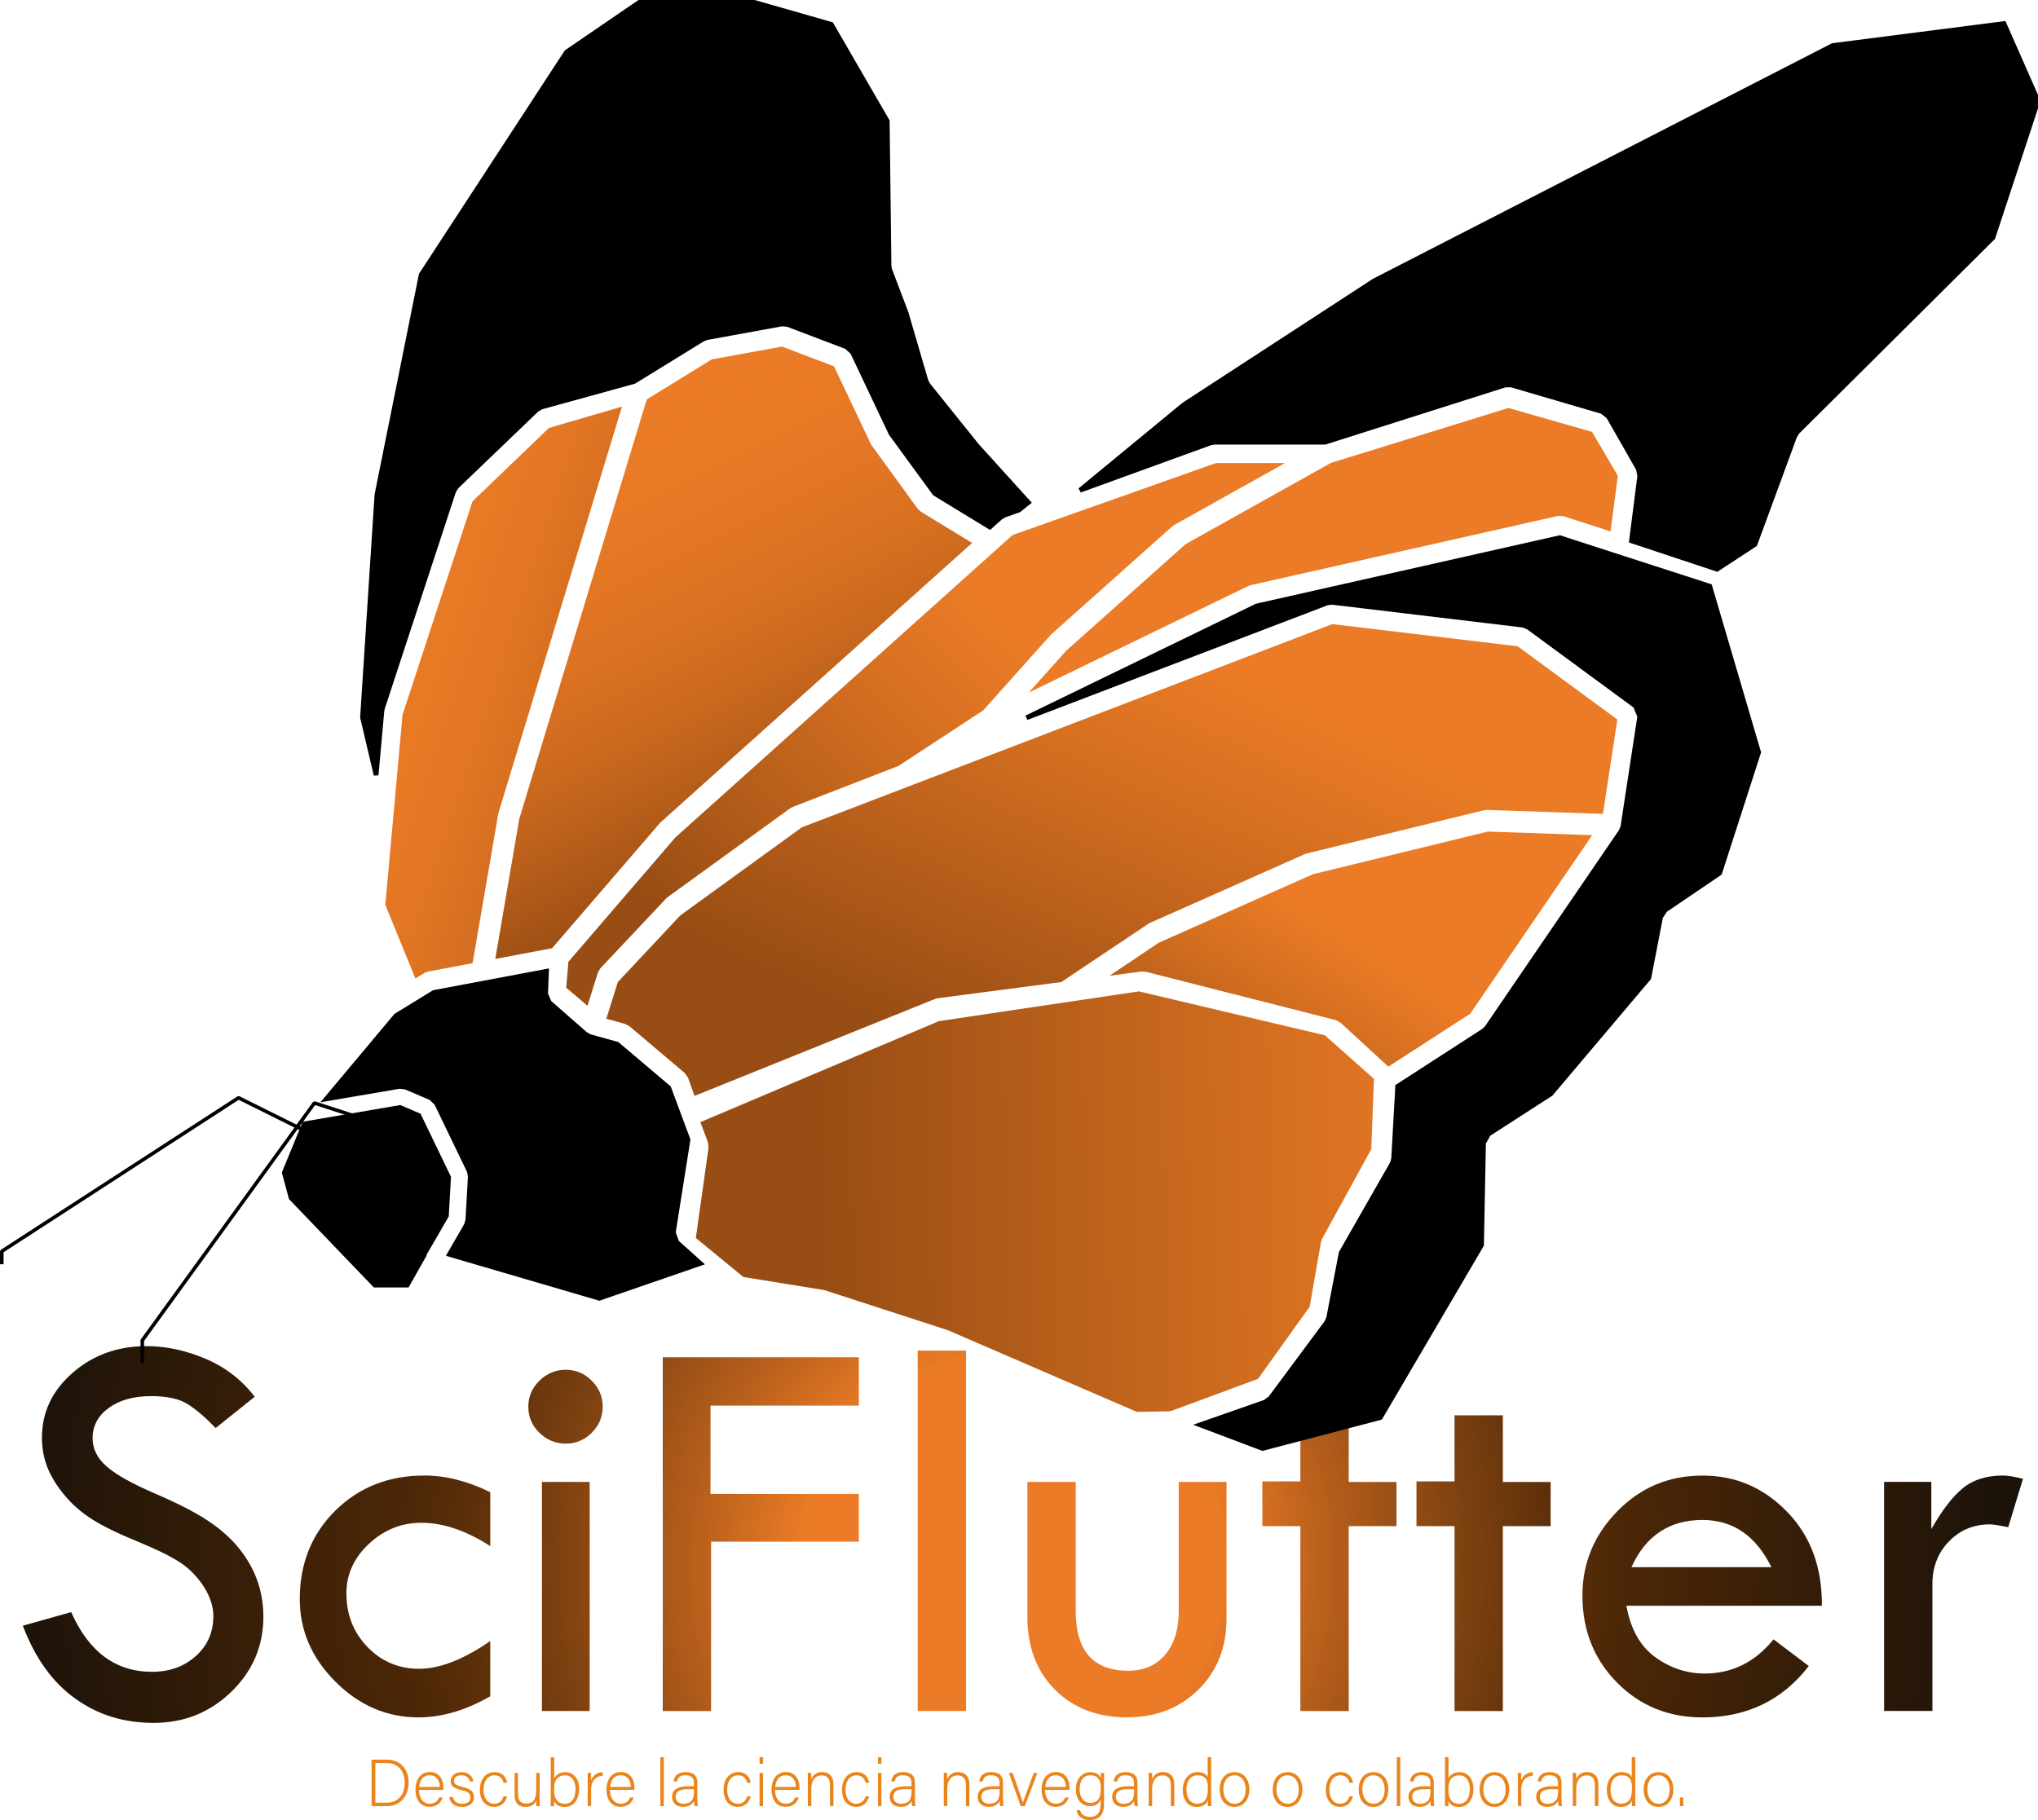 <svg width="430.08" height="384.16" xmlns="http://www.w3.org/2000/svg" data-name="Capa 2">
 <defs>
  <radialGradient gradientUnits="userSpaceOnUse" r="210.91" fy="330.47" fx="213.46" cy="330.47" cx="213.46" data-name="Degradado sin nombre 82" id="Degradado_sin_nombre_82">
   <stop stop-color="#eb7b26" offset="0"/>
   <stop stop-color="#eb7b26" offset="0.21"/>
   <stop stop-color="#bb611c" offset="0.31"/>
   <stop stop-color="#7f4211" offset="0.45"/>
   <stop stop-color="#5a2e09" offset="0.55"/>
   <stop stop-color="#4c2707" offset="0.61"/>
   <stop stop-color="#1b1209" offset="1"/>
  </radialGradient>
  <linearGradient y2="0.842" x2="-0.037" y1="0.294" x1="0.684" data-name="Degradado sin nombre 37" id="Degradado_sin_nombre_37">
   <stop stop-color="#eb7b26" offset="0.07"/>
   <stop stop-color="#d36e20" offset="0.32"/>
   <stop stop-color="#984d14" offset="0.84"/>
  </linearGradient>
  <linearGradient y2="0.941" x2="0.081" y1="0.24" x1="0.761" data-name="Degradado sin nombre 41" id="Degradado_sin_nombre_41">
   <stop stop-color="#eb7b26" offset="0"/>
   <stop stop-color="#d36e20" offset="0.25"/>
   <stop stop-color="#984d14" offset="0.79"/>
  </linearGradient>
  <linearGradient y2="1.514" x2="-0.732" y1="0.469" x1="0.661" data-name="Degradado sin nombre 42" id="Degradado_sin_nombre_42">
   <stop stop-color="#eb7b26" offset="0.07"/>
   <stop stop-color="#d36e20" offset="0.22"/>
   <stop stop-color="#984d14" offset="0.55"/>
  </linearGradient>
  <linearGradient y2="0.507" x2="-0.384" y1="0.496" x1="1.274" data-name="Degradado sin nombre 43" id="Degradado_sin_nombre_43">
   <stop stop-color="#eb7b26" offset="0.07"/>
   <stop stop-color="#d36e20" offset="0.26"/>
   <stop stop-color="#984d14" offset="0.66"/>
  </linearGradient>
  <linearGradient y2="1.068" x2="0.66" y1="0" x1="0.24" data-name="Degradado sin nombre 80" id="Degradado_sin_nombre_80">
   <stop stop-color="#eb7b26" offset="0.11"/>
   <stop stop-color="#e77825" offset="0.26"/>
   <stop stop-color="#db7222" offset="0.41"/>
   <stop stop-color="#c8671e" offset="0.55"/>
   <stop stop-color="#ac5818" offset="0.69"/>
   <stop stop-color="#984d14" offset="0.78"/>
  </linearGradient>
  <linearGradient y2="0.909" x2="1.081" y1="-0.045" x1="-0.125" data-name="Degradado sin nombre 78" id="Degradado_sin_nombre_78">
   <stop stop-color="#eb7b26" offset="0.07"/>
   <stop stop-color="#e87925" offset="0.38"/>
   <stop stop-color="#e07523" offset="0.53"/>
   <stop stop-color="#d36d20" offset="0.66"/>
   <stop stop-color="#c0631c" offset="0.76"/>
   <stop stop-color="#a85517" offset="0.86"/>
   <stop stop-color="#9f5015" offset="0.89"/>
  </linearGradient>
  <linearGradient y2="2.006" x2="-0.723" y1="1.004" x1="0.15" data-name="Degradado sin nombre 38" id="Degradado_sin_nombre_38">
   <stop stop-color="#eb7b26" offset="0.07"/>
   <stop stop-color="#d36e20" offset="0.22"/>
   <stop stop-color="#984d14" offset="0.55"/>
  </linearGradient>
 </defs>
 <g>
  <title>Layer 1</title>
  <g id="svg_1">
   <g id="svg_2">
    <path id="svg_3" fill="none" d="m53.77,294.8l-8.26,6.62c-2.18,-2.27 -4.16,-3.96 -5.94,-5.07c-1.77,-1.11 -4.34,-1.67 -7.69,-1.67c-3.66,0 -6.64,0.83 -8.92,2.48s-3.42,3.79 -3.42,6.4c0,2.26 1,4.26 2.99,5.99c1.99,1.73 5.39,3.63 10.18,5.69c4.8,2.06 8.53,3.98 11.2,5.76c2.67,1.78 4.86,3.74 6.58,5.89c1.72,2.15 2.99,4.41 3.83,6.79c0.84,2.38 1.26,4.9 1.26,7.55c0,6.21 -2.26,11.5 -6.77,15.87c-4.51,4.37 -9.97,6.56 -16.38,6.56s-11.77,-1.71 -16.56,-5.13c-4.79,-3.42 -8.47,-8.55 -11.05,-15.38l10.2,-2.87c3.71,8.4 9.4,12.6 17.05,12.6c3.71,0 6.8,-1.11 9.26,-3.33c2.46,-2.22 3.69,-5.02 3.69,-8.41c0,-2.02 -0.65,-4.06 -1.94,-6.11c-1.29,-2.05 -2.9,-3.73 -4.81,-5.05c-1.92,-1.32 -4.96,-2.85 -9.15,-4.56c-4.18,-1.71 -7.4,-3.28 -9.65,-4.71c-2.25,-1.42 -4.21,-3.12 -5.85,-5.09c-1.65,-1.97 -2.85,-3.93 -3.62,-5.89s-1.15,-4.04 -1.15,-6.27c0,-5.35 2.15,-9.91 6.45,-13.67c4.3,-3.77 9.51,-5.65 15.65,-5.65c4.06,0 8.18,0.88 12.37,2.64c4.18,1.76 7.66,4.43 10.43,8.03l0.02,-0.01z" class="cls-9"/>
    <path id="svg_4" fill="none" d="m103.46,346.38l0,11.66c-5.2,2.97 -10.24,4.45 -15.12,4.45c-6.68,0 -12.53,-2.51 -17.55,-7.53c-5.02,-5.02 -7.53,-10.83 -7.53,-17.44c0,-7.5 2.5,-13.72 7.5,-18.67c5,-4.94 11.27,-7.41 18.81,-7.41c4.49,0 9.12,1.17 13.89,3.52l0,11.37c-5.12,-3.28 -9.96,-4.92 -14.53,-4.92c-4.22,0 -7.91,1.48 -11.08,4.45c-3.16,2.97 -4.75,6.45 -4.75,10.43c0,4.49 1.48,8.27 4.45,11.34c2.97,3.07 6.6,4.6 10.9,4.6s9.38,-1.95 15,-5.86l0.01,0.01z" class="cls-9"/>
    <path id="svg_5" fill="none" d="m111.49,296.91c0,-2.11 0.78,-3.94 2.34,-5.48c1.56,-1.54 3.42,-2.31 5.57,-2.31s3.94,0.77 5.48,2.31c1.54,1.54 2.32,3.37 2.32,5.48s-0.77,3.99 -2.32,5.51c-1.54,1.52 -3.37,2.29 -5.48,2.29s-4.01,-0.76 -5.57,-2.29c-1.56,-1.52 -2.34,-3.36 -2.34,-5.51zm2.87,15.88l10.08,0l0,48.35l-10.08,0l0,-48.35z" class="cls-9"/>
    <path id="svg_6" fill="none" d="m139.86,286.48l41.38,0l0,10.2l-31.3,0l0,18.64l31.3,0l0,10.08l-31.18,0l0,35.75l-10.2,0l0,-74.67z" class="cls-9"/>
    <path id="svg_7" fill="none" d="m193.66,285.07l10.2,0l0,76.07l-10.2,0l0,-76.07z" class="cls-9"/>
    <path id="svg_8" fill="none" d="m216.81,312.79l10.2,0l0,27.25c0,8.4 3.69,12.6 11.08,12.6c3.28,0 5.88,-1.12 7.79,-3.37c1.91,-2.25 2.87,-5.32 2.87,-9.23l0,-27.25l10.08,0l0,28.89c0,6.06 -1.97,11.04 -5.92,14.94c-3.95,3.91 -8.99,5.86 -15.12,5.86s-11.31,-1.95 -15.18,-5.86c-3.87,-3.91 -5.8,-9.01 -5.8,-15.3l0,-28.54l0,0.01z" class="cls-9"/>
    <path id="svg_9" fill="none" d="m274.42,298.73l10.2,0l0,14.07l10.08,0l0,9.32l-10.08,0l0,39.03l-10.2,0l0,-39.03l-8.03,0l0,-9.44l8.03,0l0,-13.95z" class="cls-9"/>
    <path id="svg_10" fill="none" d="m306.95,298.73l10.2,0l0,14.07l10.08,0l0,9.32l-10.08,0l0,39.03l-10.2,0l0,-39.03l-8.03,0l0,-9.44l8.03,0l0,-13.95z" class="cls-9"/>
    <path id="svg_11" fill="none" d="m384.48,338.93l-41.26,0c0.9,4.96 2.94,8.59 6.12,10.87s6.65,3.43 10.4,3.43c5.78,0 10.63,-2.4 14.53,-7.21l7.44,5.63c-5.59,7.23 -13.07,10.84 -22.45,10.84c-7.19,0 -13.21,-2.46 -18.05,-7.38c-4.85,-4.92 -7.27,-11.04 -7.27,-18.34c0,-6.84 2.45,-12.77 7.36,-17.79c4.9,-5.02 10.89,-7.53 17.96,-7.53s12.91,2.55 17.87,7.65c4.96,5.1 7.4,11.71 7.33,19.84l0.02,-0.01zm-40.2,-8.15l29.54,0c-3.28,-6.64 -8.13,-9.96 -14.53,-9.96c-6.99,0 -12,3.32 -15,9.96l-0.01,0z" class="cls-9"/>
    <path id="svg_12" fill="none" d="m407.57,312.79l0,9.96c2.27,-3.98 4.48,-6.87 6.65,-8.64c2.17,-1.78 4.99,-2.67 8.47,-2.67c0.98,0 2.38,0.23 4.22,0.7l-3.11,10.2c-1.95,-0.39 -3.24,-0.59 -3.87,-0.59c-3.44,0 -6.32,1.2 -8.64,3.6c-2.33,2.4 -3.49,5.4 -3.49,9l0,26.78l-10.2,0l0,-48.35l9.96,0l0.01,0.01z" class="cls-9"/>
   </g>
   <g id="svg_13">
    <path id="svg_14" fill="url(#Degradado_sin_nombre_82)" d="m53.77,294.8l-8.26,6.62c-2.18,-2.27 -4.16,-3.96 -5.94,-5.07c-1.77,-1.11 -4.34,-1.67 -7.69,-1.67c-3.66,0 -6.64,0.83 -8.92,2.48c-2.28,1.66 -3.42,3.79 -3.42,6.4c0,2.26 1,4.26 2.99,5.99c1.99,1.73 5.39,3.63 10.18,5.69c4.8,2.06 8.53,3.98 11.2,5.76c2.67,1.78 4.87,3.74 6.58,5.88c1.72,2.15 2.99,4.41 3.83,6.79c0.84,2.38 1.26,4.9 1.26,7.55c0,6.21 -2.26,11.5 -6.77,15.87c-4.51,4.37 -9.97,6.56 -16.38,6.56s-11.77,-1.71 -16.56,-5.13c-4.79,-3.42 -8.47,-8.55 -11.05,-15.38l10.2,-2.87c3.71,8.4 9.4,12.6 17.05,12.6c3.71,0 6.8,-1.11 9.26,-3.33c2.46,-2.22 3.69,-5.02 3.69,-8.41c0,-2.03 -0.65,-4.06 -1.94,-6.11c-1.29,-2.04 -2.89,-3.73 -4.81,-5.05c-1.92,-1.32 -4.97,-2.84 -9.15,-4.56c-4.18,-1.71 -7.4,-3.28 -9.65,-4.71c-2.25,-1.42 -4.21,-3.12 -5.85,-5.1s-2.85,-3.93 -3.62,-5.88s-1.15,-4.04 -1.15,-6.27c0,-5.35 2.15,-9.91 6.45,-13.67c4.3,-3.77 9.51,-5.65 15.65,-5.65c4.06,0 8.18,0.88 12.37,2.64c4.18,1.76 7.66,4.44 10.43,8.03l0.02,0z" class="cls-6"/>
    <path id="svg_15" fill="url(#Degradado_sin_nombre_82)" d="m103.46,346.38l0,11.66c-5.2,2.97 -10.24,4.45 -15.12,4.45c-6.68,0 -12.53,-2.51 -17.55,-7.53c-5.02,-5.02 -7.53,-10.83 -7.53,-17.44c0,-7.5 2.5,-13.72 7.5,-18.67c5,-4.94 11.27,-7.41 18.81,-7.41c4.49,0 9.12,1.17 13.89,3.52l0,11.37c-5.12,-3.28 -9.96,-4.92 -14.53,-4.92c-4.22,0 -7.91,1.49 -11.08,4.45c-3.17,2.97 -4.75,6.45 -4.75,10.43c0,4.49 1.48,8.27 4.45,11.34c2.97,3.07 6.6,4.6 10.9,4.6s9.38,-1.95 15,-5.86l0.01,0.01z" class="cls-6"/>
    <path id="svg_16" fill="url(#Degradado_sin_nombre_82)" d="m111.49,296.91c0,-2.11 0.78,-3.94 2.34,-5.48c1.56,-1.54 3.42,-2.31 5.57,-2.31s3.94,0.77 5.48,2.31c1.54,1.54 2.31,3.37 2.31,5.48s-0.77,3.98 -2.31,5.51c-1.54,1.52 -3.37,2.29 -5.48,2.29s-4.01,-0.76 -5.57,-2.29c-1.56,-1.52 -2.34,-3.36 -2.34,-5.51zm2.87,15.88l10.08,0l0,48.35l-10.08,0l0,-48.35z" class="cls-6"/>
    <path id="svg_17" fill="url(#Degradado_sin_nombre_82)" d="m139.86,286.48l41.38,0l0,10.2l-31.3,0l0,18.64l31.3,0l0,10.08l-31.18,0l0,35.75l-10.2,0l0,-74.67z" class="cls-6"/>
    <path id="svg_18" fill="url(#Degradado_sin_nombre_82)" d="m193.66,285.07l10.2,0l0,76.07l-10.2,0l0,-76.07z" class="cls-6"/>
    <path id="svg_19" fill="url(#Degradado_sin_nombre_82)" d="m216.81,312.79l10.2,0l0,27.25c0,8.4 3.69,12.6 11.08,12.6c3.28,0 5.88,-1.12 7.79,-3.37c1.91,-2.25 2.87,-5.32 2.87,-9.23l0,-27.25l10.08,0l0,28.89c0,6.06 -1.97,11.04 -5.92,14.94c-3.95,3.91 -8.99,5.86 -15.12,5.86s-11.31,-1.95 -15.18,-5.86c-3.87,-3.91 -5.8,-9 -5.8,-15.3l0,-28.54l0,0.01z" class="cls-6"/>
    <path id="svg_20" fill="url(#Degradado_sin_nombre_82)" d="m274.42,298.73l10.2,0l0,14.07l10.08,0l0,9.32l-10.08,0l0,39.03l-10.2,0l0,-39.03l-8.03,0l0,-9.44l8.03,0l0,-13.95z" class="cls-6"/>
    <path id="svg_21" fill="url(#Degradado_sin_nombre_82)" d="m306.95,298.73l10.2,0l0,14.07l10.08,0l0,9.32l-10.08,0l0,39.03l-10.2,0l0,-39.03l-8.03,0l0,-9.44l8.03,0l0,-13.95z" class="cls-6"/>
    <path id="svg_22" fill="url(#Degradado_sin_nombre_82)" d="m384.48,338.93l-41.26,0c0.9,4.96 2.94,8.59 6.12,10.87c3.18,2.29 6.65,3.43 10.4,3.43c5.78,0 10.63,-2.4 14.53,-7.21l7.44,5.63c-5.59,7.23 -13.07,10.84 -22.45,10.84c-7.19,0 -13.21,-2.46 -18.05,-7.38c-4.85,-4.92 -7.27,-11.04 -7.27,-18.34c0,-6.84 2.45,-12.77 7.36,-17.79c4.9,-5.02 10.89,-7.53 17.96,-7.53s12.91,2.55 17.88,7.65c4.96,5.1 7.4,11.71 7.33,19.84l0.01,-0.01zm-40.2,-8.15l29.54,0c-3.28,-6.64 -8.13,-9.96 -14.53,-9.96c-6.99,0 -12,3.32 -15,9.96l-0.01,0z" class="cls-6"/>
    <path id="svg_23" fill="url(#Degradado_sin_nombre_82)" d="m407.57,312.79l0,9.96c2.27,-3.99 4.48,-6.87 6.65,-8.64c2.17,-1.78 4.99,-2.67 8.47,-2.67c0.98,0 2.38,0.23 4.22,0.7l-3.11,10.2c-1.95,-0.39 -3.24,-0.59 -3.87,-0.59c-3.44,0 -6.32,1.2 -8.64,3.6c-2.33,2.4 -3.49,5.4 -3.49,9l0,26.78l-10.2,0l0,-48.35l9.96,0l0.01,0.01z" class="cls-6"/>
   </g>
  </g>
  <polyline id="svg_70" fill="none" stroke-width="0.75px" stroke-linejoin="bevel" stroke="#000000" points="66.04 239.52 50.34 231.71 .38 264.11 .38 266.85" class="cls-8"/>
  <polyline id="svg_71" fill="none" stroke-width="0.75px" stroke-linejoin="bevel" stroke="#000000" points="81.62 237.77 66.35 232.81 30.03 282.91 30.03 287.72" class="cls-8"/>
  <g id="Anaranjado">
   <g id="svg_72">
    <polygon id="svg_73" fill="url(#Degradado_sin_nombre_37)" points="166.78 170.59 167.3 170.31 167.31 170.31 167.31 170.31 167.31 170.31 189.62 161.66 207.46 149.96 221.81 133.93 247.38 111.1 247.79 110.81 271.18 97.74 256.6 97.74 213.68 112.93 142.52 176.76 119.94 203.01 119.5 208.48 123.98 212.29 126.18 205.27 126.69 204.39 140.72 189.49 166.78 170.59" class="cls-11"/>
    <polygon id="svg_74" fill="url(#Degradado_sin_nombre_41)" points="281.15 131.73 169.22 174.62 143.57 193.21 130.38 207.28 127.96 215.02 131.95 216.13 132.81 216.59 144.53 226.51 145.2 227.49 146.57 231.31 197.36 210.83 197.92 210.69 223.97 207.28 242.49 194.88 275.37 180.27 275.76 180.14 313.2 171.01 313.82 170.95 338.27 171.79 341.31 151.87 320.28 136.41 281.15 131.73" class="cls-1"/>
    <polygon id="svg_75" fill="url(#Degradado_sin_nombre_42)" points="277.04 184.53 244.53 198.98 234.15 205.95 240.95 205.05 241.81 205.11 281.88 215.31 282.87 215.84 292.98 225.14 310.26 213.97 336 176.28 313.97 175.52 277.04 184.53" class="cls-10"/>
    <polygon id="svg_76" fill="url(#Degradado_sin_nombre_43)" points="240.33 209.25 198.13 215.53 147.8 236.85 149.4 241.09 149.53 242.21 146.84 261.3 156.88 269.54 173.95 272.3 200.01 280.76 239.91 298.01 246.96 297.88 265.49 291.03 276.38 275.81 278.77 262.15 279.02 261.45 289.38 242.56 289.95 227.72 279.59 218.52 240.33 209.25" class="cls-5"/>
    <polygon id="svg_77" fill="url(#Degradado_sin_nombre_80)" points="205.15 114.6 194.33 108 193.67 107.4 183.83 93.84 176 77.32 165.03 73.15 150.19 75.86 136.49 84.3 109.58 172.84 104.52 202.4 116.51 200.14 139.36 173.61 205.15 114.6" class="cls-7"/>
    <polygon id="svg_78" fill="url(#Degradado_sin_nombre_78)" points="131.26 85.82 115.84 90.33 99.72 105.81 84.95 150.86 81.31 191 87.66 206.53 89.55 205.37 90.32 205.07 99.73 203.3 105.17 171.65 131.26 85.82" class="cls-2"/>
    <polygon id="svg_79" fill="url(#Degradado_sin_nombre_38)" points="224.95 137.4 217.09 146.19 263.43 123.69 263.92 123.51 328.76 108.9 329.97 108.96 339.87 112.16 341.41 100.44 335.98 91.16 318.33 86.11 280.85 97.71 250.23 114.83 224.95 137.4" class="cls-4"/>
   </g>
  </g>
  <g id="svg_80">
   <path id="svg_25" fill="#e9851a" d="m78.42,371.41l3.26,0c2.69,0 4.55,1.88 4.55,4.82s-1.82,4.99 -4.57,4.99l-3.25,0l0,-9.8l0.01,-0.01zm0.79,9.08l2.35,0c2.58,0 3.84,-1.81 3.84,-4.22c0,-2.14 -1.14,-4.14 -3.84,-4.14l-2.35,0l0,8.36z" class="cls-3"/>
   <path id="svg_26" fill="#e9851a" d="m88.42,377.8c0.01,1.79 0.91,2.9 2.25,2.9s1.75,-0.73 2,-1.31l0.74,0c-0.29,0.92 -1.04,1.98 -2.77,1.98c-2.13,0 -2.97,-1.83 -2.97,-3.62c0,-2.01 1,-3.73 3.05,-3.73c2.16,0 2.85,1.86 2.85,3.19c0,0.2 0,0.39 -0.01,0.58l-5.15,0l0.01,0.01zm4.4,-0.63c-0.01,-1.38 -0.76,-2.46 -2.13,-2.46c-1.43,0 -2.08,1 -2.24,2.46l4.36,0l0.01,0z" class="cls-3"/>
   <path id="svg_27" fill="#e9851a" d="m95.55,379.28c0.24,0.9 0.88,1.44 1.98,1.44c1.24,0 1.73,-0.57 1.73,-1.34s-0.34,-1.18 -1.89,-1.55c-1.82,-0.44 -2.27,-0.99 -2.27,-1.91s0.73,-1.87 2.32,-1.87s2.35,0.97 2.46,1.97l-0.73,0c-0.12,-0.58 -0.58,-1.31 -1.77,-1.31s-1.55,0.6 -1.55,1.15c0,0.64 0.33,0.96 1.72,1.29c1.98,0.48 2.47,1.13 2.47,2.18c0,1.27 -1.03,2.06 -2.52,2.06c-1.61,0 -2.51,-0.84 -2.7,-2.11l0.74,0l0.01,0z" class="cls-3"/>
   <path id="svg_28" fill="#e9851a" d="m107.01,379.15c-0.33,1.23 -1.15,2.23 -2.73,2.23c-1.76,0 -3.01,-1.31 -3.01,-3.64c0,-1.92 1.03,-3.7 3.09,-3.7c1.79,0 2.52,1.27 2.65,2.25l-0.74,0c-0.21,-0.81 -0.74,-1.57 -1.92,-1.57c-1.47,0 -2.31,1.25 -2.31,2.99s0.78,3 2.24,3c1.02,0 1.63,-0.52 1.99,-1.56l0.74,0z" class="cls-3"/>
   <path id="svg_29" fill="#e9851a" d="m113.88,379.17c0,0.69 0.01,1.77 0.01,2.05l-0.7,0c-0.03,-0.18 -0.04,-0.64 -0.04,-1.21c-0.3,0.82 -1.01,1.38 -2.25,1.38c-1.02,0 -2.3,-0.4 -2.3,-2.54l0,-4.64l0.71,0l0,4.46c0,1.02 0.32,2 1.7,2c1.55,0 2.14,-0.87 2.14,-2.86l0,-3.61l0.73,0l0,4.96l0,0.01z" class="cls-3"/>
   <path id="svg_30" fill="#e9851a" d="m116.23,370.9l0.73,0l0,4.48c0.34,-0.7 1.02,-1.33 2.39,-1.33c1.66,0 2.87,1.36 2.87,3.52s-1.09,3.83 -3.06,3.83c-1.17,0 -1.84,-0.47 -2.21,-1.27c0,0.44 -0.01,0.9 -0.03,1.1l-0.71,0c0.01,-0.8 0.01,-1.6 0.01,-2.39l0,-7.93l0.01,-0.01zm5.22,6.68c0,-1.74 -0.86,-2.85 -2.18,-2.85c-1.74,0 -2.35,1.18 -2.35,3.01c0,1.64 0.54,2.98 2.27,2.98c1.41,0 2.27,-1.17 2.27,-3.13l-0.01,-0.01z" class="cls-3"/>
   <path id="svg_31" fill="#e9851a" d="m124.02,376.11c0,-1.17 -0.01,-1.67 -0.01,-1.91l0.71,0c0.01,0.22 0.03,0.68 0.03,1.56c0.4,-1.05 1.3,-1.68 2.44,-1.73l0,0.78c-1.46,0.09 -2.44,1.09 -2.44,2.76l0,3.63l-0.73,0l0,-5.1l0,0.01z" class="cls-3"/>
   <path id="svg_32" fill="#e9851a" d="m128.73,377.8c0.01,1.79 0.91,2.9 2.25,2.9s1.75,-0.73 2,-1.31l0.74,0c-0.29,0.92 -1.04,1.98 -2.77,1.98c-2.13,0 -2.97,-1.83 -2.97,-3.62c0,-2.01 1,-3.73 3.05,-3.73c2.16,0 2.85,1.86 2.85,3.19c0,0.2 0,0.39 -0.01,0.58l-5.15,0l0.01,0.01zm4.4,-0.63c-0.01,-1.38 -0.76,-2.46 -2.13,-2.46c-1.43,0 -2.08,1 -2.24,2.46l4.36,0l0.01,0z" class="cls-3"/>
   <path id="svg_33" fill="#e9851a" d="m139.36,381.22l0,-10.32l0.73,0l0,10.32l-0.73,0z" class="cls-3"/>
   <path id="svg_34" fill="#e9851a" d="m147.17,379.87c0,0.62 0.06,1.12 0.1,1.34l-0.7,0c-0.06,-0.17 -0.1,-0.48 -0.13,-1.07c-0.24,0.52 -0.85,1.24 -2.29,1.24c-1.63,0 -2.33,-1.05 -2.33,-2.1c0,-1.54 1.19,-2.25 3.3,-2.25l1.32,0l0,-0.71c0,-0.7 -0.21,-1.62 -1.79,-1.62c-1.4,0 -1.61,0.73 -1.77,1.31l-0.73,0c0.08,-0.78 0.57,-1.97 2.51,-1.97c1.6,0 2.5,0.67 2.5,2.22l0,3.62l0.01,-0.01zm-0.71,-2.22l-1.36,0c-1.55,0 -2.5,0.41 -2.5,1.6c0,0.88 0.62,1.47 1.6,1.47c1.99,0 2.26,-1.32 2.26,-2.82l0,-0.25z" class="cls-3"/>
   <path id="svg_35" fill="#e9851a" d="m158.43,379.15c-0.33,1.23 -1.15,2.23 -2.73,2.23c-1.76,0 -3.01,-1.31 -3.01,-3.64c0,-1.92 1.03,-3.7 3.09,-3.7c1.79,0 2.52,1.27 2.65,2.25l-0.74,0c-0.21,-0.81 -0.74,-1.57 -1.92,-1.57c-1.47,0 -2.31,1.25 -2.31,2.99s0.78,3 2.24,3c1.02,0 1.63,-0.52 1.99,-1.56l0.74,0z" class="cls-3"/>
   <path id="svg_36" fill="#e9851a" d="m160.29,370.9l0.73,0l0,1.37l-0.73,0l0,-1.37zm0,3.31l0.73,0l0,7.01l-0.73,0l0,-7.01z" class="cls-3"/>
   <path id="svg_37" fill="#e9851a" d="m163.56,377.8c0.01,1.79 0.91,2.9 2.25,2.9s1.75,-0.73 2,-1.31l0.74,0c-0.29,0.92 -1.04,1.98 -2.77,1.98c-2.13,0 -2.97,-1.83 -2.97,-3.62c0,-2.01 1,-3.73 3.05,-3.73c2.16,0 2.85,1.86 2.85,3.19c0,0.2 0,0.39 -0.01,0.58l-5.15,0l0.01,0.01zm4.4,-0.63c-0.01,-1.38 -0.76,-2.46 -2.13,-2.46c-1.43,0 -2.08,1 -2.24,2.46l4.36,0l0.01,0z" class="cls-3"/>
   <path id="svg_38" fill="#e9851a" d="m170.48,375.97c0,-0.62 0,-1.21 -0.01,-1.77l0.71,0c0.03,0.22 0.04,1.12 0.03,1.32c0.31,-0.71 0.88,-1.49 2.32,-1.49c1.25,0 2.35,0.71 2.35,2.64l0,4.54l-0.73,0l0,-4.43c0,-1.24 -0.51,-2.04 -1.72,-2.04c-1.65,0 -2.22,1.37 -2.22,2.89l0,3.58l-0.73,0l0,-5.24z" class="cls-3"/>
   <path id="svg_39" fill="#e9851a" d="m183.42,379.15c-0.33,1.23 -1.15,2.23 -2.73,2.23c-1.76,0 -3.01,-1.31 -3.01,-3.64c0,-1.92 1.03,-3.7 3.09,-3.7c1.79,0 2.52,1.27 2.64,2.25l-0.74,0c-0.21,-0.81 -0.74,-1.57 -1.92,-1.57c-1.47,0 -2.31,1.25 -2.31,2.99s0.78,3 2.24,3c1.02,0 1.63,-0.52 1.99,-1.56l0.74,0l0.01,0z" class="cls-3"/>
   <path id="svg_40" fill="#e9851a" d="m185.28,370.9l0.73,0l0,1.37l-0.73,0l0,-1.37zm0,3.31l0.73,0l0,7.01l-0.73,0l0,-7.01z" class="cls-3"/>
   <path id="svg_41" fill="#e9851a" d="m193.09,379.87c0,0.62 0.06,1.12 0.1,1.34l-0.7,0c-0.06,-0.17 -0.1,-0.48 -0.13,-1.07c-0.24,0.52 -0.85,1.24 -2.29,1.24c-1.63,0 -2.33,-1.05 -2.33,-2.1c0,-1.54 1.19,-2.25 3.29,-2.25l1.32,0l0,-0.71c0,-0.7 -0.21,-1.62 -1.79,-1.62c-1.4,0 -1.61,0.73 -1.76,1.31l-0.73,0c0.08,-0.78 0.57,-1.97 2.51,-1.97c1.6,0 2.5,0.67 2.5,2.22l0,3.62l0.01,-0.01zm-0.71,-2.22l-1.36,0c-1.55,0 -2.5,0.41 -2.5,1.6c0,0.88 0.62,1.47 1.6,1.47c1.99,0 2.26,-1.32 2.26,-2.82l0,-0.25z" class="cls-3"/>
   <path id="svg_42" fill="#e9851a" d="m199.17,375.97c0,-0.62 0,-1.21 -0.01,-1.77l0.71,0c0.03,0.22 0.04,1.12 0.03,1.32c0.31,-0.71 0.88,-1.49 2.32,-1.49c1.25,0 2.35,0.71 2.35,2.64l0,4.54l-0.73,0l0,-4.43c0,-1.24 -0.51,-2.04 -1.72,-2.04c-1.65,0 -2.22,1.37 -2.22,2.89l0,3.58l-0.73,0l0,-5.24z" class="cls-3"/>
   <path id="svg_43" fill="#e9851a" d="m211.67,379.87c0,0.62 0.06,1.12 0.1,1.34l-0.7,0c-0.06,-0.17 -0.1,-0.48 -0.13,-1.07c-0.24,0.52 -0.85,1.24 -2.29,1.24c-1.63,0 -2.33,-1.05 -2.33,-2.1c0,-1.54 1.19,-2.25 3.29,-2.25l1.32,0l0,-0.71c0,-0.7 -0.21,-1.62 -1.79,-1.62c-1.4,0 -1.61,0.73 -1.76,1.31l-0.73,0c0.08,-0.78 0.57,-1.97 2.51,-1.97c1.6,0 2.5,0.67 2.5,2.22l0,3.62l0.01,-0.01zm-0.71,-2.22l-1.36,0c-1.55,0 -2.5,0.41 -2.5,1.6c0,0.88 0.62,1.47 1.6,1.47c1.99,0 2.26,-1.32 2.26,-2.82l0,-0.25z" class="cls-3"/>
   <path id="svg_44" fill="#e9851a" d="m213.69,374.21c1.12,3.19 1.91,5.38 2.17,6.27l0.01,0c0.16,-0.53 0.94,-2.62 2.28,-6.27l0.77,0l-2.65,7.01l-0.87,0l-2.49,-7.01l0.77,0l0.01,0z" class="cls-3"/>
   <path id="svg_45" fill="#e9851a" d="m220.54,377.8c0.01,1.79 0.91,2.9 2.25,2.9s1.75,-0.73 2,-1.31l0.74,0c-0.29,0.92 -1.04,1.98 -2.77,1.98c-2.13,0 -2.97,-1.83 -2.97,-3.62c0,-2.01 1,-3.73 3.05,-3.73c2.16,0 2.85,1.86 2.85,3.19c0,0.2 0,0.39 -0.01,0.58l-5.15,0l0.01,0.01zm4.4,-0.63c-0.01,-1.38 -0.76,-2.46 -2.12,-2.46c-1.43,0 -2.08,1 -2.24,2.46l4.36,0z" class="cls-3"/>
   <path id="svg_46" fill="#e9851a" d="m232.99,380.73c0,2.24 -0.99,3.43 -3.04,3.43c-1.84,0 -2.59,-1.03 -2.76,-2.09l0.74,0c0.25,0.96 1.04,1.42 2.04,1.42c1.81,0 2.31,-1.17 2.31,-2.94l0,-0.72c-0.38,0.9 -1.06,1.39 -2.33,1.39c-1.65,0 -2.9,-1.34 -2.9,-3.5c0,-2.35 1.35,-3.67 3,-3.67c1.42,0 2.04,0.67 2.23,1.23c0.01,-0.4 0.03,-0.89 0.04,-1.06l0.69,0c0,0.26 -0.03,1.36 -0.03,2.03l0,4.49l0.01,-0.01zm-5.16,-3.05c0,1.66 0.88,2.85 2.21,2.85c1.74,0 2.27,-1.16 2.27,-2.96s-0.55,-2.85 -2.22,-2.85s-2.25,1.37 -2.25,2.96l-0.01,0z" class="cls-3"/>
   <path id="svg_47" fill="#e9851a" d="m240.05,379.87c0,0.62 0.06,1.12 0.1,1.34l-0.7,0c-0.06,-0.17 -0.1,-0.48 -0.13,-1.07c-0.24,0.52 -0.85,1.24 -2.29,1.24c-1.63,0 -2.33,-1.05 -2.33,-2.1c0,-1.54 1.19,-2.25 3.29,-2.25l1.32,0l0,-0.71c0,-0.7 -0.21,-1.62 -1.79,-1.62c-1.4,0 -1.61,0.73 -1.76,1.31l-0.73,0c0.08,-0.78 0.57,-1.97 2.51,-1.97c1.6,0 2.5,0.67 2.5,2.22l0,3.62l0.01,-0.01zm-0.71,-2.22l-1.36,0c-1.55,0 -2.5,0.41 -2.5,1.6c0,0.88 0.62,1.47 1.6,1.47c1.99,0 2.26,-1.32 2.26,-2.82l0,-0.25z" class="cls-3"/>
   <path id="svg_48" fill="#e9851a" d="m242.41,375.97c0,-0.62 0,-1.21 -0.01,-1.77l0.71,0c0.03,0.22 0.04,1.12 0.03,1.32c0.31,-0.71 0.88,-1.49 2.32,-1.49c1.25,0 2.35,0.71 2.35,2.64l0,4.54l-0.73,0l0,-4.43c0,-1.24 -0.51,-2.04 -1.72,-2.04c-1.65,0 -2.22,1.37 -2.22,2.89l0,3.58l-0.73,0l0,-5.24z" class="cls-3"/>
   <path id="svg_49" fill="#e9851a" d="m255.6,370.9l0,8.3c0,0.67 0,1.32 0.01,2.02l-0.7,0c-0.03,-0.17 -0.04,-0.82 -0.04,-1.17c-0.35,0.85 -1.13,1.34 -2.35,1.34c-1.82,0 -2.92,-1.48 -2.92,-3.59s1.19,-3.76 3.1,-3.76c1.39,0 1.95,0.6 2.16,1.04l0,-4.19l0.73,0l0.01,0.01zm-5.22,6.87c0,1.91 0.98,2.94 2.18,2.94c1.84,0 2.34,-1.27 2.34,-3.16s-0.43,-2.83 -2.21,-2.83c-1.38,0 -2.31,1.1 -2.31,3.05z" class="cls-3"/>
   <path id="svg_50" fill="#e9851a" d="m263.65,377.7c0,1.95 -1.08,3.69 -3.18,3.69c-1.9,0 -3.08,-1.56 -3.08,-3.67s1.11,-3.67 3.15,-3.67c1.87,0 3.11,1.46 3.11,3.66l0,-0.01zm-5.48,0.01c0,1.66 0.89,3 2.36,3s2.35,-1.24 2.35,-2.99c0,-1.65 -0.83,-3 -2.38,-3s-2.34,1.32 -2.34,2.99l0.01,0z" class="cls-3"/>
   <path id="svg_51" fill="#e9851a" d="m274.85,377.7c0,1.95 -1.08,3.69 -3.18,3.69c-1.9,0 -3.08,-1.56 -3.08,-3.67s1.11,-3.67 3.15,-3.67c1.87,0 3.11,1.46 3.11,3.66l0,-0.01zm-5.48,0.01c0,1.66 0.89,3 2.36,3s2.35,-1.24 2.35,-2.99c0,-1.65 -0.83,-3 -2.38,-3s-2.34,1.32 -2.34,2.99l0.01,0z" class="cls-3"/>
   <path id="svg_52" fill="#e9851a" d="m285.53,379.15c-0.33,1.23 -1.15,2.23 -2.73,2.23c-1.76,0 -3.01,-1.31 -3.01,-3.64c0,-1.92 1.03,-3.7 3.09,-3.7c1.79,0 2.52,1.27 2.64,2.25l-0.74,0c-0.21,-0.81 -0.74,-1.57 -1.92,-1.57c-1.47,0 -2.31,1.25 -2.31,2.99s0.78,3 2.24,3c1.02,0 1.63,-0.52 1.99,-1.56l0.74,0l0.01,0z" class="cls-3"/>
   <path id="svg_53" fill="#e9851a" d="m292.98,377.7c0,1.95 -1.08,3.69 -3.18,3.69c-1.9,0 -3.08,-1.56 -3.08,-3.67s1.11,-3.67 3.15,-3.67c1.87,0 3.11,1.46 3.11,3.66l0,-0.01zm-5.48,0.01c0,1.66 0.89,3 2.36,3s2.35,-1.24 2.35,-2.99c0,-1.65 -0.83,-3 -2.38,-3s-2.34,1.32 -2.34,2.99l0.01,0z" class="cls-3"/>
   <path id="svg_54" fill="#e9851a" d="m294.77,381.22l0,-10.32l0.73,0l0,10.32l-0.73,0z" class="cls-3"/>
   <path id="svg_55" fill="#e9851a" d="m302.58,379.87c0,0.62 0.06,1.12 0.1,1.34l-0.7,0c-0.06,-0.17 -0.1,-0.48 -0.13,-1.07c-0.24,0.52 -0.85,1.24 -2.29,1.24c-1.63,0 -2.33,-1.05 -2.33,-2.1c0,-1.54 1.19,-2.25 3.29,-2.25l1.32,0l0,-0.71c0,-0.7 -0.21,-1.62 -1.79,-1.62c-1.4,0 -1.61,0.73 -1.76,1.31l-0.73,0c0.08,-0.78 0.57,-1.97 2.51,-1.97c1.6,0 2.5,0.67 2.5,2.22l0,3.62l0.01,-0.01zm-0.71,-2.22l-1.36,0c-1.55,0 -2.5,0.41 -2.5,1.6c0,0.88 0.62,1.47 1.6,1.47c1.99,0 2.26,-1.32 2.26,-2.82l0,-0.25z" class="cls-3"/>
   <path id="svg_56" fill="#e9851a" d="m304.95,370.9l0.73,0l0,4.48c0.33,-0.7 1.02,-1.33 2.39,-1.33c1.66,0 2.87,1.36 2.87,3.52s-1.09,3.83 -3.06,3.83c-1.17,0 -1.84,-0.47 -2.21,-1.27c0,0.44 -0.01,0.9 -0.03,1.1l-0.71,0c0.01,-0.8 0.01,-1.6 0.01,-2.39l0,-7.93l0.01,-0.01zm5.22,6.68c0,-1.74 -0.86,-2.85 -2.18,-2.85c-1.74,0 -2.35,1.18 -2.35,3.01c0,1.64 0.54,2.98 2.27,2.98c1.41,0 2.27,-1.17 2.27,-3.13l-0.01,-0.01z" class="cls-3"/>
   <path id="svg_57" fill="#e9851a" d="m318.51,377.7c0,1.95 -1.08,3.69 -3.18,3.69c-1.9,0 -3.08,-1.56 -3.08,-3.67s1.11,-3.67 3.15,-3.67c1.87,0 3.11,1.46 3.11,3.66l0,-0.01zm-5.48,0.01c0,1.66 0.89,3 2.36,3s2.35,-1.24 2.35,-2.99c0,-1.65 -0.83,-3 -2.38,-3s-2.34,1.32 -2.34,2.99l0.01,0z" class="cls-3"/>
   <path id="svg_58" fill="#e9851a" d="m320.31,376.11c0,-1.17 -0.01,-1.67 -0.01,-1.91l0.71,0c0.01,0.22 0.03,0.68 0.03,1.56c0.4,-1.05 1.3,-1.68 2.43,-1.73l0,0.78c-1.46,0.09 -2.43,1.09 -2.43,2.76l0,3.63l-0.73,0l0,-5.1l0,0.01z" class="cls-3"/>
   <path id="svg_59" fill="#e9851a" d="m329.53,379.87c0,0.62 0.06,1.12 0.1,1.34l-0.7,0c-0.06,-0.17 -0.1,-0.48 -0.13,-1.07c-0.24,0.52 -0.85,1.24 -2.29,1.24c-1.63,0 -2.33,-1.05 -2.33,-2.1c0,-1.54 1.19,-2.25 3.29,-2.25l1.32,0l0,-0.71c0,-0.7 -0.21,-1.62 -1.79,-1.62c-1.4,0 -1.61,0.73 -1.76,1.31l-0.73,0c0.08,-0.78 0.57,-1.97 2.51,-1.97c1.6,0 2.5,0.67 2.5,2.22l0,3.62l0.01,-0.01zm-0.71,-2.22l-1.36,0c-1.55,0 -2.5,0.41 -2.5,1.6c0,0.88 0.62,1.47 1.6,1.47c1.99,0 2.26,-1.32 2.26,-2.82l0,-0.25z" class="cls-3"/>
   <path id="svg_60" fill="#e9851a" d="m331.9,375.97c0,-0.62 0,-1.21 -0.01,-1.77l0.71,0c0.03,0.22 0.04,1.12 0.03,1.32c0.31,-0.71 0.88,-1.49 2.32,-1.49c1.25,0 2.35,0.71 2.35,2.64l0,4.54l-0.73,0l0,-4.43c0,-1.24 -0.51,-2.04 -1.72,-2.04c-1.65,0 -2.22,1.37 -2.22,2.89l0,3.58l-0.73,0l0,-5.24z" class="cls-3"/>
   <path id="svg_61" fill="#e9851a" d="m345.09,370.9l0,8.3c0,0.67 0,1.32 0.01,2.02l-0.7,0c-0.03,-0.17 -0.04,-0.82 -0.04,-1.17c-0.35,0.85 -1.13,1.34 -2.35,1.34c-1.82,0 -2.92,-1.48 -2.92,-3.59s1.19,-3.76 3.1,-3.76c1.39,0 1.95,0.6 2.16,1.04l0,-4.19l0.73,0l0.01,0.01zm-5.22,6.87c0,1.91 0.98,2.94 2.18,2.94c1.84,0 2.34,-1.27 2.34,-3.16s-0.43,-2.83 -2.21,-2.83c-1.38,0 -2.31,1.1 -2.31,3.05z" class="cls-3"/>
   <path id="svg_62" fill="#e9851a" d="m353.13,377.7c0,1.95 -1.08,3.69 -3.18,3.69c-1.9,0 -3.08,-1.56 -3.08,-3.67s1.11,-3.67 3.15,-3.67c1.87,0 3.11,1.46 3.11,3.66l0,-0.01zm-5.48,0.01c0,1.66 0.89,3 2.36,3s2.35,-1.24 2.35,-2.99c0,-1.65 -0.83,-3 -2.38,-3s-2.34,1.32 -2.34,2.99l0.01,0z" class="cls-3"/>
   <path id="svg_63" fill="#e9851a" d="m354.51,381.22l0,-1.82l0.73,0l0,1.82l-0.73,0z" class="cls-3"/>
  </g>
  <g id="svg_81">
   <polygon stroke="#000000" id="svg_65" fill="#000000" points="371.12 158.79 360.81 123.73 341.07 117.35 341.07 117.35 329.16 113.49 265.19 127.91 216.63 151.49 280.05 127.26 281.13 127.13 321.42 131.95 322.5 132.38 345.13 149.01 346.04 151.2 342.48 174.49 342.11 175.43 313.77 216.93 313.12 217.56 294.95 229.31 294.1 244.58 293.8 245.59 283.03 264.44 280.38 278.2 279.97 279.12 268.08 295.13 267.01 295.93 253.26 300.74 266.44 305.72 291.29 299.2 312.65 262.78 313.07 241.24 314.12 239.36 327.28 230.87 347.95 206.41 350.44 193.54 351.4 192.09 362.9 184.28 371.12 158.79" class="cls-3"/>
   <polygon stroke="#000000" id="svg_66" fill="#000000" points="217.02 106.06 206.2 94.12 195.82 81.2 195.41 80.41 191.21 66.02 187.76 56.95 187.61 56.17 187.24 25.56 175.42 5.14 157.43 0 135.63 0 119.56 10.99 88.89 57.98 79.55 104.4 76.5 151.4 79.37 163.6 80.6 150.02 80.7 149.51 95.74 103.67 96.33 102.73 113.26 86.48 114.23 85.92 133.81 80.52 148.34 71.57 149.13 71.27 165.01 68.37 166.23 68.48 178.66 73.21 179.91 74.36 188.04 91.52 197.27 104.16 208.88 111.24 211.15 109.21 211.91 108.76 215.03 107.65 217.02 106.06" class="cls-3"/>
   <polygon stroke="#000000" id="svg_67" fill="#000000" points="430.08 21.27 422.9 4.98 386.77 9.61 290 59.27 249.85 85.41 227.91 103.48 255.45 93.48 256.21 93.34 279.61 93.34 317.63 81.26 318.93 81.25 338.11 86.87 339.45 87.94 345.75 98.98 346.04 100.47 344.29 114.15 362.34 120.14 370.34 114.91 378.75 92.04 379.3 91.18 420.57 50.15 430.08 21.27" class="cls-3"/>
   <polygon stroke="#000000" id="svg_68" fill="#000000" points="89.45 264.83 94.21 256.6 94.66 248.49 88.38 235.46 84.42 233.76 64.24 237.21 60 247.51 61.43 252.83 79.1 271.24 85.93 271.24 89.49 264.95 89.45 264.83" class="cls-3"/>
   <polygon stroke="#000000" id="svg_69" fill="#000000" points="147.79 266.67 142.82 262.21 142.09 260.15 145.19 240.56 141.12 229.61 130.24 220.39 124.46 218.79 123.57 218.3 115.92 211.6 115.14 209.8 115.33 205.01 91.57 209.48 83.57 214.39 68.87 231.94 84.32 229.3 85.6 229.45 90.97 231.75 92.12 232.86 99.03 247.19 99.25 248.31 98.73 257.55 98.43 258.56 94.85 264.76 126.47 274.02 147.79 266.67" class="cls-3"/>
  </g>
 </g>
</svg>